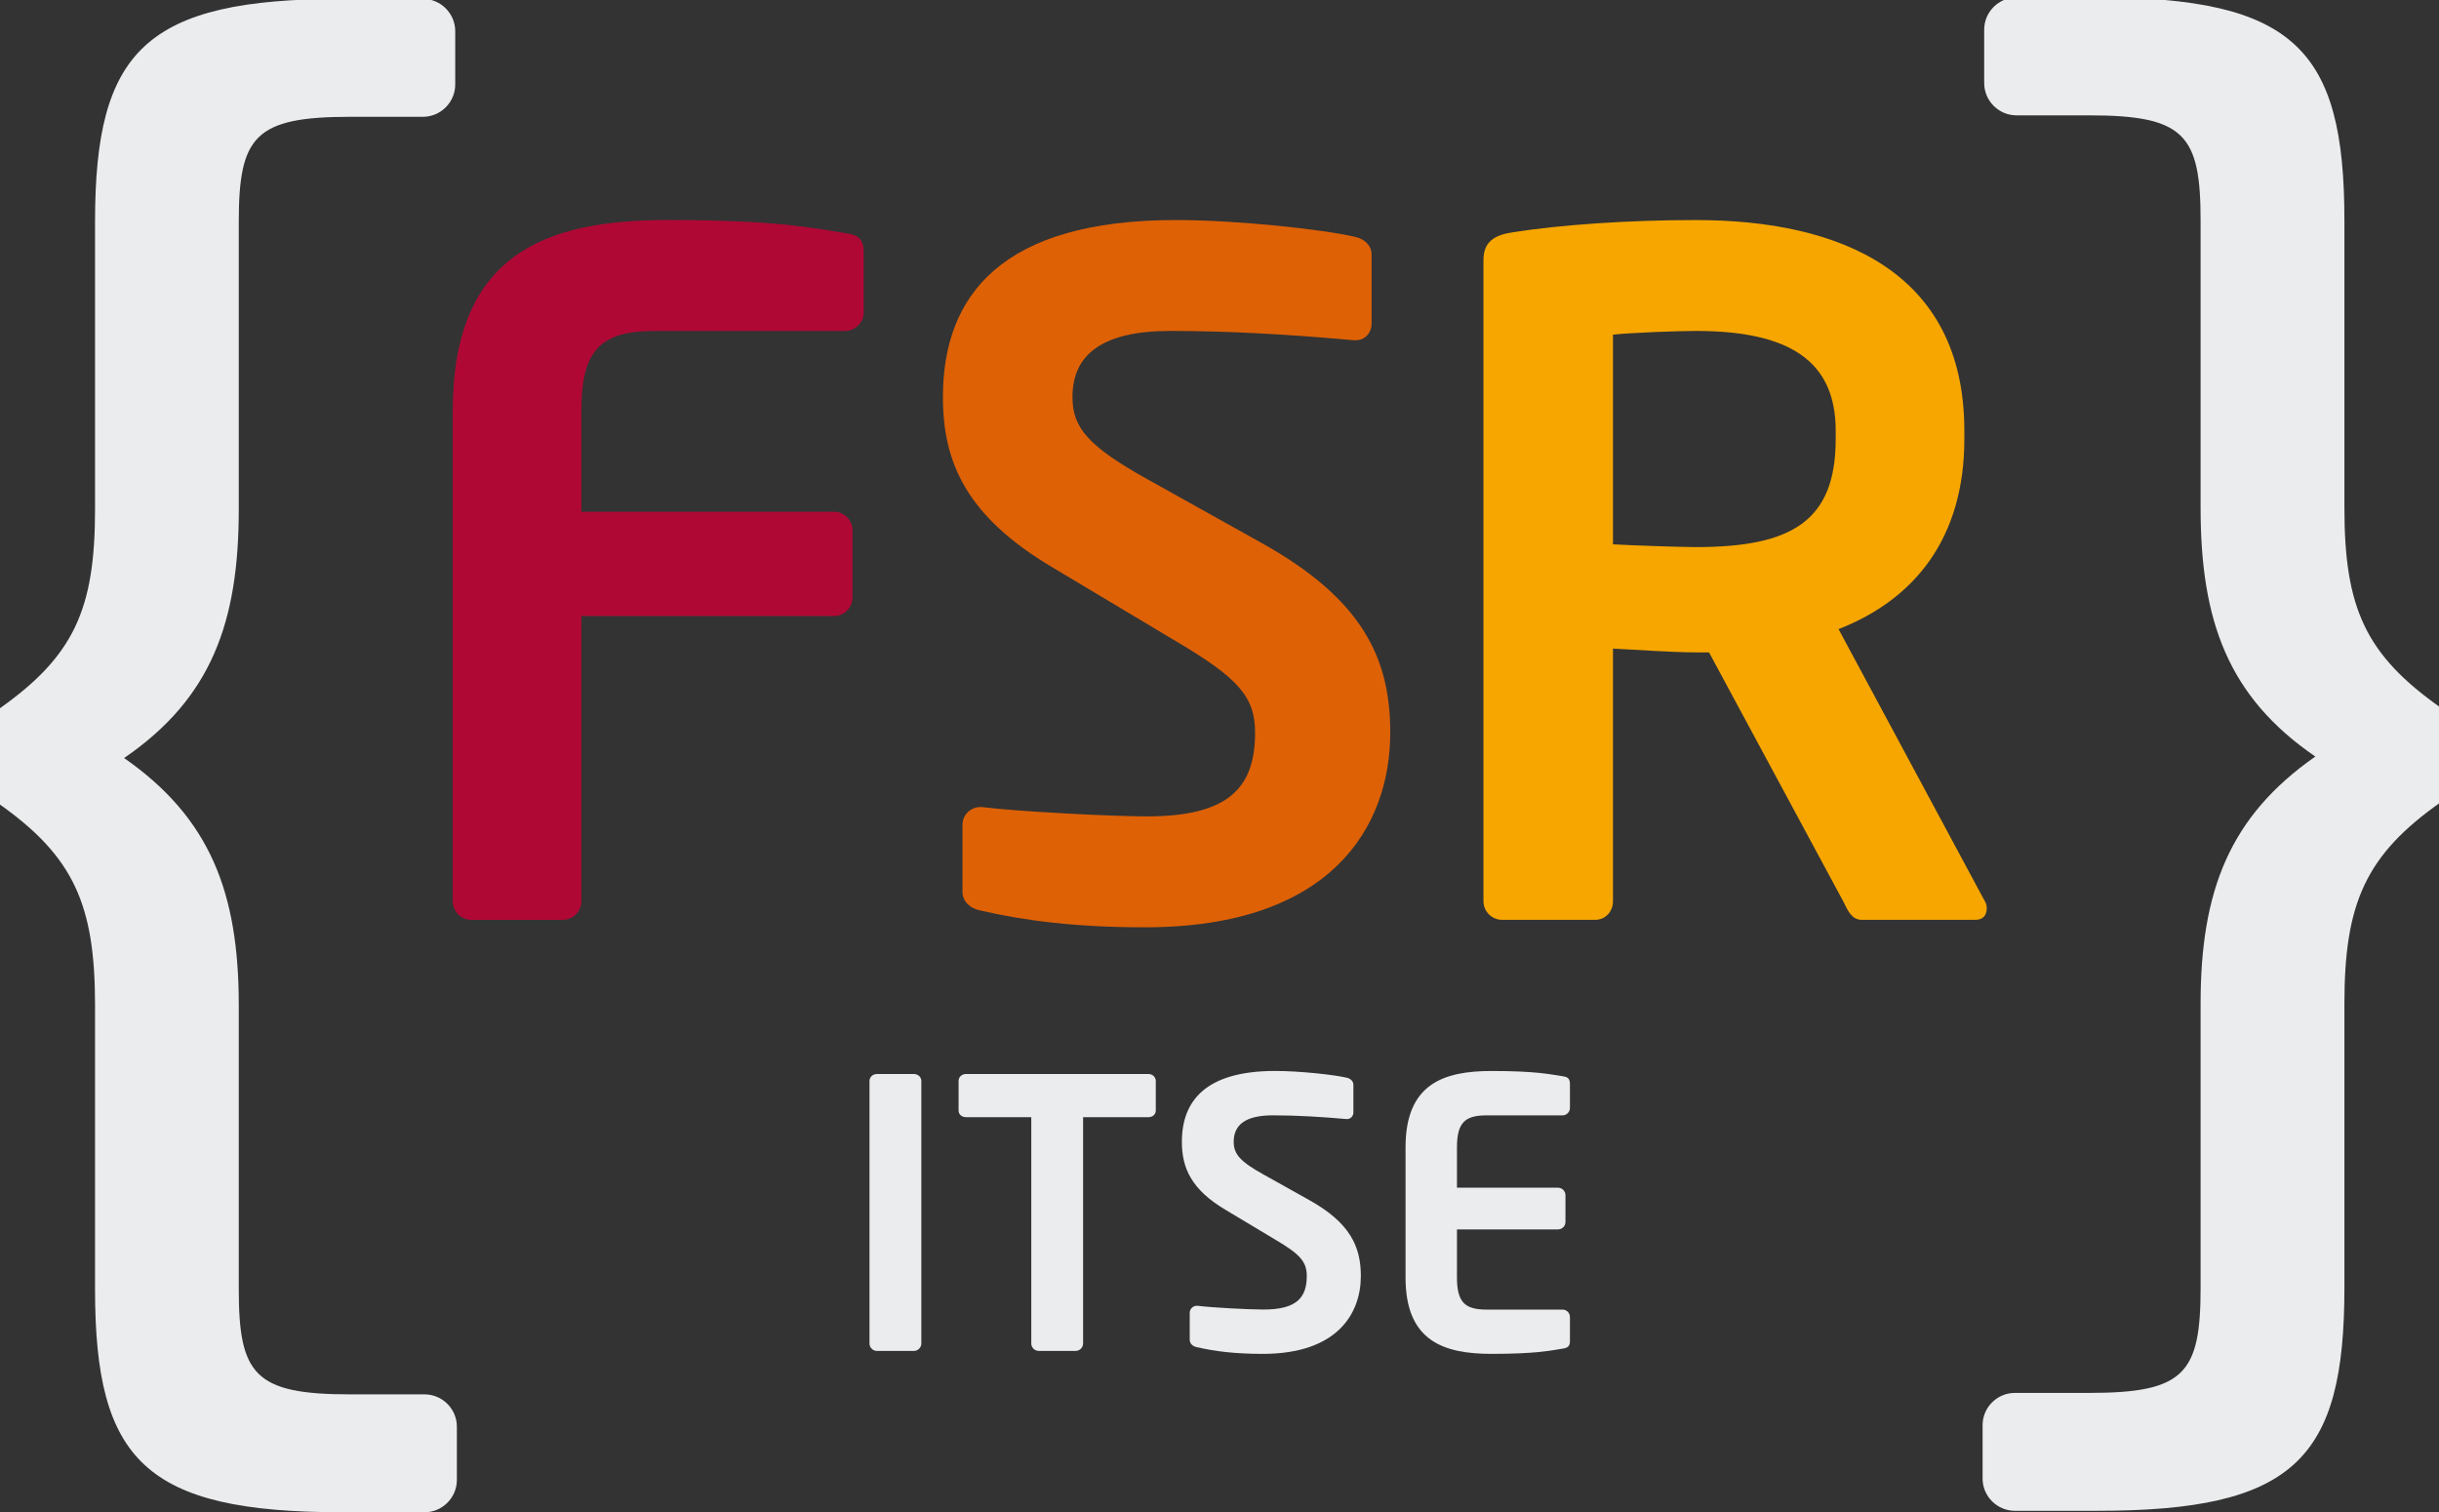 <?xml version="1.0" encoding="utf-8"?>
<!DOCTYPE svg PUBLIC "-//W3C//DTD SVG 1.1//EN" "http://www.w3.org/Graphics/SVG/1.1/DTD/svg11.dtd">
<svg version="1.1" id="Logo" xmlns="http://www.w3.org/2000/svg" xmlns:xlink="http://www.w3.org/1999/xlink" x="0px" y="0px"
	 width="80.633px" height="50px" viewBox="0 0 80.633 50" enable-background="new 0 0 80.633 50" xml:space="preserve">
	<rect x="0" y="0" width="80.633" height="50" fill="#333333" stroke="none"/>
	<path fill="#B00835" d="M27.939,10.942h-6.286c-1.787,0-2.434,0.616-2.434,2.65v3.327h8.348c0.339,0,0.617,0.277,0.617,0.616
		v2.219c0,0.339-0.278,0.616-0.617,0.616H19.22v9.427c0,0.34-0.278,0.617-0.617,0.617h-3.019c-0.339,0-0.616-0.277-0.616-0.617
		V13.592c0-5.238,3.112-6.317,7.117-6.317c3.666,0,4.867,0.278,5.854,0.432c0.462,0.062,0.615,0.216,0.615,0.647v1.972
		C28.554,10.665,28.277,10.942,27.939,10.942z"/>
	<path fill="#DE6106" d="M37.859,30.66c-2.311,0-3.974-0.217-5.453-0.556c-0.309-0.062-0.586-0.278-0.586-0.616v-2.218
		c0-0.339,0.277-0.585,0.586-0.585c0.03,0,0.03,0,0.061,0c1.233,0.153,4.314,0.308,5.454,0.308c2.741,0,3.572-0.985,3.572-2.772
		c0-1.202-0.585-1.818-2.618-3.021l-4.068-2.433c-2.864-1.695-3.634-3.481-3.634-5.638c0-3.389,1.972-5.854,7.702-5.854
		c2.033,0,4.868,0.309,5.915,0.555c0.309,0.062,0.555,0.277,0.555,0.586v2.28c0,0.307-0.216,0.554-0.523,0.554
		c-0.031,0-0.031,0-0.062,0c-2.033-0.185-4.067-0.308-6.07-0.308c-2.279,0-3.234,0.801-3.234,2.188
		c0,1.017,0.524,1.632,2.526,2.742l3.697,2.064c3.389,1.879,4.283,3.85,4.283,6.285C45.962,27.331,44.02,30.66,37.859,30.66z"/>
	<path fill="#F7A600" d="M65.309,30.413h-3.758c-0.339,0-0.463-0.309-0.617-0.617L56.5,21.57h-0.433
		c-0.802,0-2.034-0.092-2.742-0.124v8.35c0,0.34-0.246,0.617-0.585,0.617h-3.082c-0.338,0-0.615-0.277-0.615-0.617V8.601
		c0-0.617,0.37-0.833,0.985-0.924c1.604-0.248,3.79-0.401,6.039-0.401c4.745,0,8.874,1.695,8.874,6.963v0.277
		c0,3.267-1.634,5.299-4.159,6.285l4.836,8.996c0.063,0.092,0.063,0.186,0.063,0.247C65.68,30.259,65.556,30.413,65.309,30.413z
		 M60.688,14.238c0-2.311-1.54-3.296-4.621-3.296c-0.646,0-2.188,0.061-2.742,0.123v6.932c0.493,0.031,2.221,0.092,2.742,0.092
		c3.174,0,4.621-0.862,4.621-3.574V14.238z"/>
	<path fill="#EBECED" d="M30.212,44.667h-1.22c-0.135,0-0.247-0.112-0.247-0.246v-8.677c0-0.137,0.112-0.233,0.247-0.233h1.22
		c0.136,0,0.247,0.097,0.247,0.233v8.677C30.459,44.555,30.348,44.667,30.212,44.667z"/>
	<path fill="#EBECED" d="M37.963,36.938h-2.156v7.482c0,0.134-0.112,0.246-0.247,0.246h-1.22c-0.135,0-0.246-0.112-0.246-0.246
		v-7.482h-2.157c-0.136,0-0.246-0.085-0.246-0.222v-0.973c0-0.137,0.11-0.233,0.246-0.233h6.026c0.135,0,0.247,0.097,0.247,0.233
		v0.973C38.21,36.854,38.099,36.938,37.963,36.938z"/>
	<path fill="#EBECED" d="M41.747,44.764c-0.925,0-1.589-0.085-2.181-0.222c-0.123-0.024-0.234-0.109-0.234-0.246v-0.888
		c0-0.135,0.111-0.234,0.234-0.234c0.012,0,0.012,0,0.024,0c0.493,0.063,1.726,0.124,2.183,0.124c1.096,0,1.429-0.396,1.429-1.109
		c0-0.479-0.234-0.727-1.048-1.206l-1.627-0.975c-1.146-0.676-1.454-1.395-1.454-2.256c0-1.354,0.788-2.342,3.081-2.342
		c0.813,0,1.947,0.124,2.366,0.222c0.123,0.027,0.223,0.112,0.223,0.235v0.911c0,0.124-0.088,0.222-0.21,0.222
		c-0.013,0-0.013,0-0.025,0c-0.813-0.073-1.627-0.123-2.428-0.123c-0.913,0-1.294,0.32-1.294,0.875
		c0,0.406,0.21,0.654,1.012,1.096l1.479,0.827c1.354,0.752,1.713,1.541,1.713,2.514C44.989,43.433,44.212,44.764,41.747,44.764z"
		/>
	<path fill="#EBECED" d="M51.656,44.592c-0.395,0.063-0.876,0.172-2.342,0.172c-1.602,0-2.847-0.431-2.847-2.525v-4.301
		c0-2.096,1.245-2.527,2.847-2.527c1.466,0,1.947,0.112,2.342,0.173c0.184,0.024,0.246,0.088,0.246,0.259v0.79
		c0,0.134-0.11,0.245-0.246,0.245h-2.514c-0.716,0-0.975,0.246-0.975,1.061v1.331h3.34c0.136,0,0.247,0.111,0.247,0.246v0.887
		c0,0.137-0.111,0.246-0.247,0.246h-3.34v1.591c0,0.813,0.259,1.06,0.975,1.06h2.514c0.136,0,0.246,0.11,0.246,0.246v0.789
		C51.902,44.506,51.839,44.567,51.656,44.592z"/>
	<path fill="#EBECED" d="M14.036,50.001h-2.723c-6.516,0-8.171-1.709-8.171-7.369v-9.398c0-3.311-0.694-4.913-3.204-6.676V23.46
		c2.51-1.762,3.204-3.311,3.204-6.622V7.333c0-5.661,1.655-7.37,8.171-7.37h2.669c0.587,0,1.068,0.481,1.068,1.069v1.762
		c0,0.587-0.481,1.068-1.068,1.068h-2.403c-3.15,0-3.685,0.641-3.685,3.472v9.505c0,3.738-0.908,6.249-3.791,8.224
		c2.831,1.976,3.791,4.433,3.791,8.171v9.398c0,2.829,0.535,3.471,3.685,3.471h2.457c0.587,0,1.068,0.48,1.068,1.068v1.762
		C15.104,49.521,14.623,50.001,14.036,50.001z"/>
	<path fill="#EBECED" d="M65.544,48.885V47.12c0-0.585,0.48-1.065,1.067-1.065h2.456c3.151,0,3.684-0.642,3.684-3.472v-9.398
		c0-3.738,0.964-6.194,3.793-8.171c-2.885-1.976-3.793-4.486-3.793-8.224V7.284c0-2.83-0.532-3.47-3.684-3.47h-2.402
		c-0.588,0-1.068-0.481-1.068-1.068V0.982c0-0.587,0.48-1.067,1.068-1.067h2.671c6.514,0,8.17,1.709,8.17,7.369v9.506
		c0,3.312,0.693,4.859,3.204,6.623v3.098c-2.511,1.76-3.204,3.362-3.204,6.675v9.398c0,5.66-1.656,7.369-8.17,7.369h-2.725
		C66.025,49.952,65.544,49.473,65.544,48.885z"/>
</svg>

